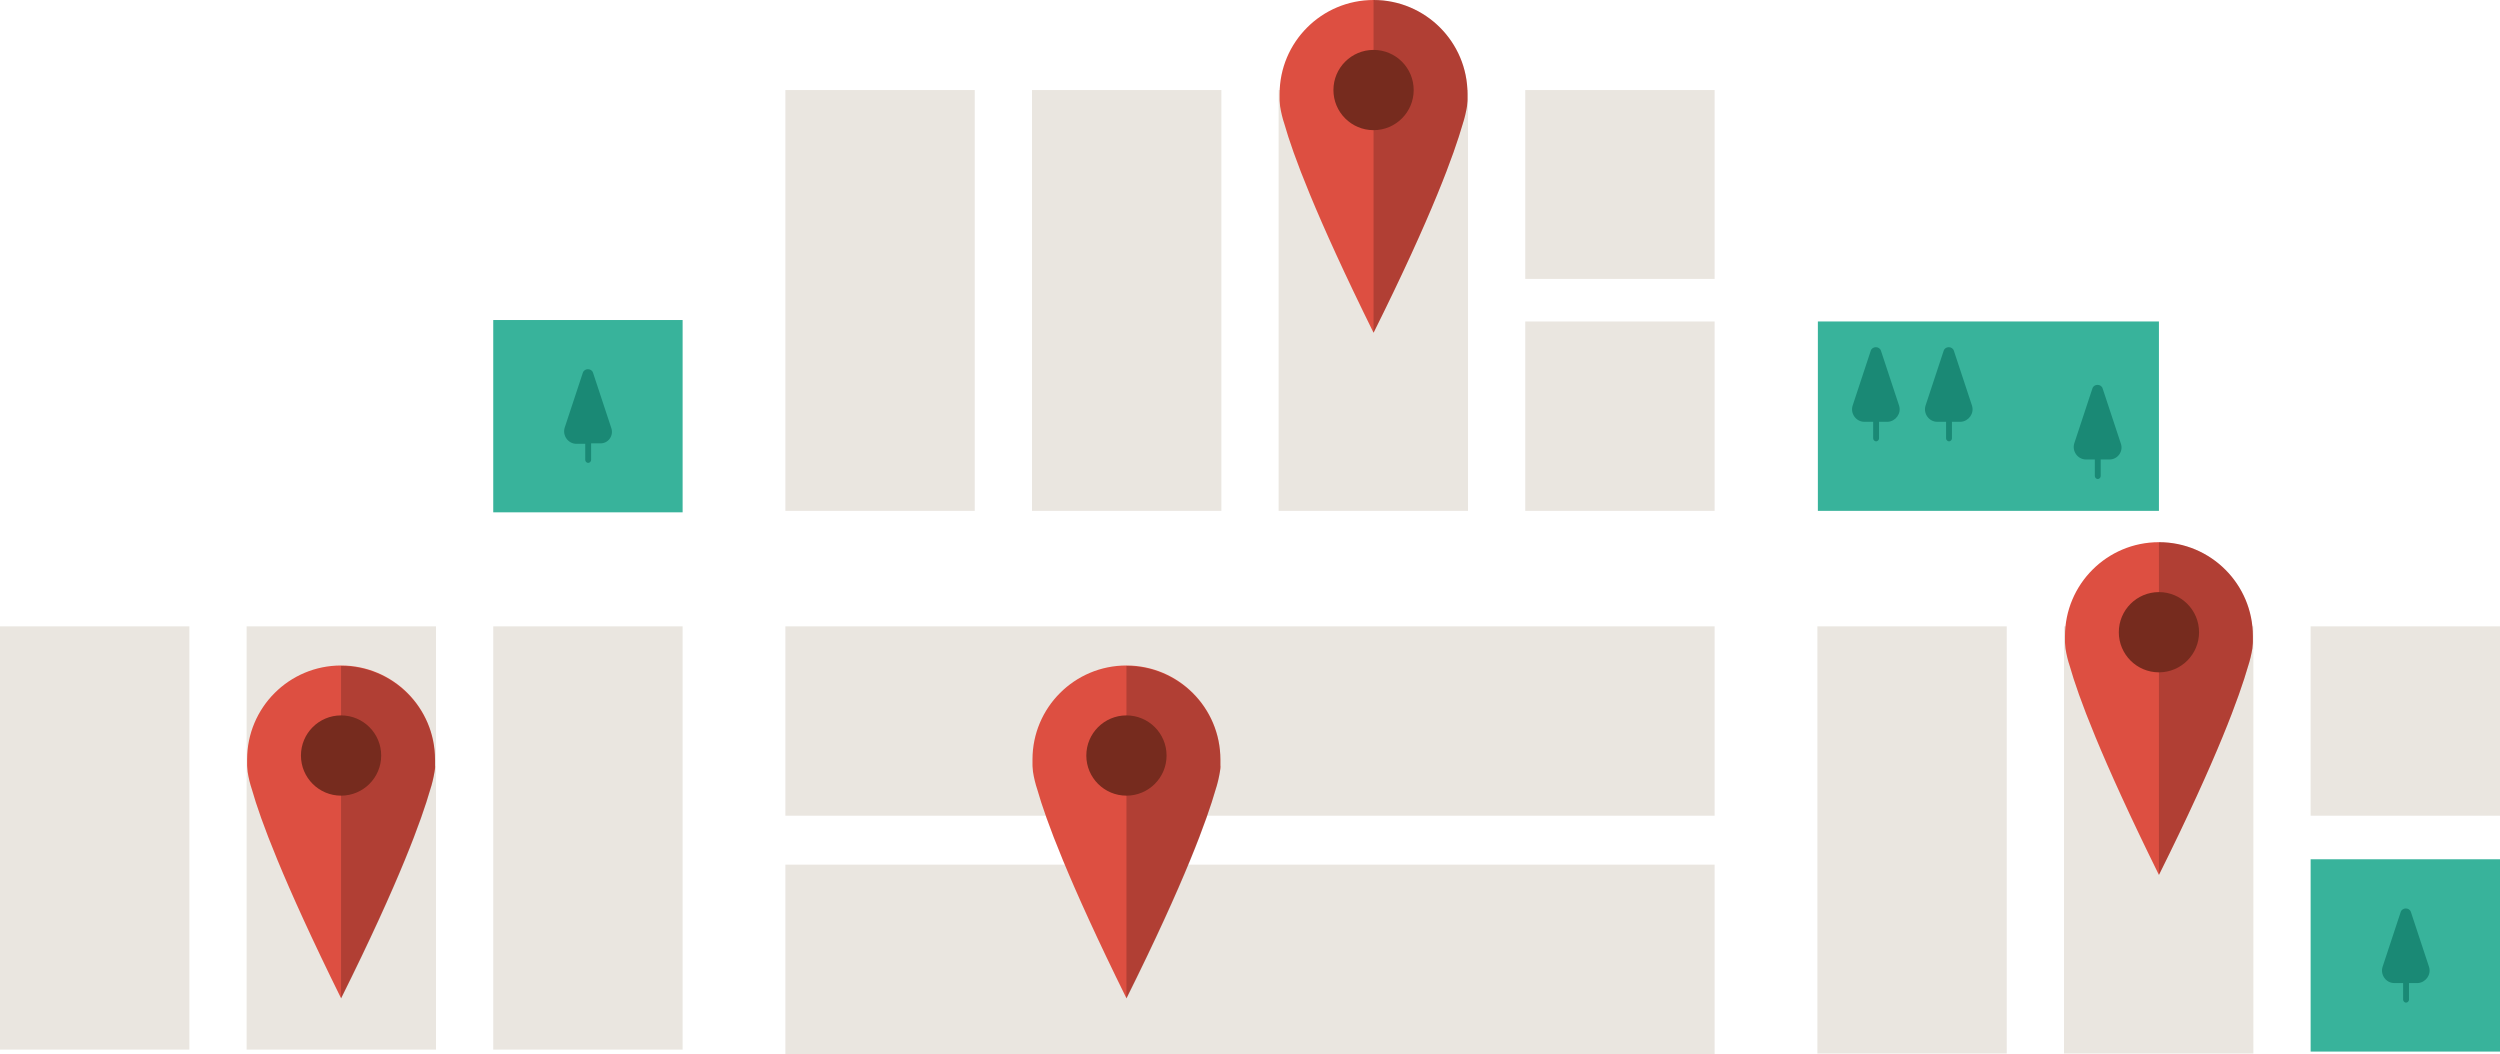 <?xml version="1.0" encoding="utf-8"?>
<!-- Generator: Adobe Illustrator 19.1.0, SVG Export Plug-In . SVG Version: 6.00 Build 0)  -->
<svg version="1.1" id="Layer_3" xmlns="http://www.w3.org/2000/svg" xmlns:xlink="http://www.w3.org/1999/xlink" x="0px" y="0px"
	 viewBox="0 0 510.9 215.4" style="enable-background:new 0 0 510.9 215.4;" xml:space="preserve">
<style type="text/css">
	.st0{fill:#38B39B;}
	.st1{fill:#EAE6E0;}
	.st2{fill:#1A8975;}
	.st3{fill:#DD4F41;}
	.st4{opacity:0.2;}
	.st5{fill:#762B1E;}
</style>
<g id="Layer_2">
	<path class="st0" d="M441.2,104.4h-69.7V65.7h69.7V104.4z"/>
	<path class="st1" d="M199.2,104.4h-38.7v-86h38.7V104.4z M160.5,128v38.7h189.9V128H160.5z M160.5,176.7v38.7h189.9v-38.7H160.5z
		 M300,18.4h-38.7v86H300V18.4z M350.4,65.7h-38.7v38.7h38.7V65.7z M350.4,18.4h-38.7V57h38.7V18.4z M510.9,128h-38.7v38.7h38.7V128
		z M249.6,18.4h-38.7v86h38.7V18.4z M410.1,128h-38.7v87.3h38.7V128z M460.5,128h-38.7v87.3h38.7V128z M139.5,128h-38.7v86.5h38.7
		V128z M38.7,128H0v86.5h38.7V128z M89.1,128H50.4v86.5h38.7V128z"/>
	<rect x="472.2" y="175.6" class="st0" width="38.7" height="39.3"/>
	<path class="st2" d="M496.4,197.6l-3.7-11.2c-0.3-1-1.8-1-2.1,0l-3.7,11.2c-0.5,1.6,0.7,3.3,2.4,3.3h1.8v3.4c0,0.3,0.3,0.6,0.6,0.6
		c0.3,0,0.6-0.3,0.6-0.6v-3.4h1.8C495.7,200.8,496.9,199.2,496.4,197.6z"/>
	<rect x="100.8" y="65.4" class="st0" width="38.7" height="39.3"/>
	<path class="st2" d="M124.9,87.4l-3.7-11.2c-0.3-1-1.8-1-2.1,0l-3.7,11.2c-0.5,1.6,0.7,3.3,2.4,3.3h1.8V94c0,0.3,0.3,0.6,0.6,0.6
		c0.3,0,0.6-0.3,0.6-0.6v-3.4h1.8C124.3,90.7,125.5,89,124.9,87.4z"/>
</g>
<path class="st2" d="M431.1,93.9h-1.8v3.4c0,0.3-0.3,0.6-0.6,0.6s-0.6-0.3-0.6-0.6v-3.4h-1.8c-1.7,0-2.9-1.7-2.4-3.3l3.7-11.2
	c0.3-1,1.8-1,2.1,0l3.7,11.2C434,92.2,432.8,93.9,431.1,93.9z M403,82.9l-3.7-11.2c-0.3-1-1.8-1-2.1,0l-3.7,11.2
	c-0.5,1.6,0.7,3.3,2.4,3.3h1.8v3.4c0,0.3,0.3,0.6,0.6,0.6s0.6-0.3,0.6-0.6v-3.4h1.8C402.3,86.1,403.5,84.5,403,82.9z M388.1,82.9
	l-3.7-11.2c-0.3-1-1.8-1-2.1,0l-3.7,11.2c-0.5,1.6,0.7,3.3,2.4,3.3h1.8v3.4c0,0.3,0.3,0.6,0.6,0.6c0.3,0,0.6-0.3,0.6-0.6v-3.4h1.8
	C387.4,86.1,388.6,84.5,388.1,82.9z"/>
<g>
	<ellipse class="st1" cx="280.7" cy="68" rx="10" ry="2.8"/>
	<g>
		<path class="st3" d="M299.9,20.4L299.9,20.4c0-0.4,0-0.8,0-1.2c0-10.6-8.6-19.2-19.2-19.2c-10.6,0-19.2,8.6-19.2,19.2
			c0,0.4,0,0.8,0,1.2c0,0,0,0.3,0.1,1.3c0.2,1.3,0.5,2.5,0.9,3.7c1.7,6,6.2,18.3,18.2,42.6c12.1-24.3,16.5-36.7,18.2-42.6
			c0.4-1.2,0.7-2.5,0.9-3.7C299.9,20.7,299.9,20.4,299.9,20.4z"/>
		<path class="st4" d="M280.7,33.5V68c12.1-24.3,16.5-36.7,18.2-42.6c0.4-1.2,0.7-2.5,0.9-3.7c0.1-0.9,0.1-1.3,0.1-1.3
			c0-0.4,0-0.8,0-1.2c0-10.6-8.6-19.2-19.2-19.2v4.9"/>
		<circle class="st5" cx="280.7" cy="18.4" r="8.2"/>
	</g>
</g>
<g>
	<ellipse class="st1" cx="69.7" cy="204.1" rx="10" ry="2.8"/>
	<g>
		<path class="st3" d="M88.9,156.4L88.9,156.4c0-0.4,0-0.8,0-1.2c0-10.6-8.6-19.2-19.2-19.2s-19.2,8.6-19.2,19.2c0,0.4,0,0.8,0,1.2
			c0,0,0,0.3,0.1,1.3c0.2,1.3,0.5,2.5,0.9,3.7c1.7,6,6.2,18.3,18.2,42.6c12.1-24.3,16.5-36.7,18.2-42.6c0.4-1.2,0.7-2.5,0.9-3.7
			C89,156.8,88.9,156.4,88.9,156.4z"/>
		<path class="st4" d="M69.7,169.6v34.5c12.1-24.3,16.5-36.7,18.2-42.6c0.4-1.2,0.7-2.5,0.9-3.7c0.1-0.9,0.1-1.3,0.1-1.3
			c0-0.4,0-0.8,0-1.2c0-10.6-8.6-19.2-19.2-19.2v4.9"/>
		<circle class="st5" cx="69.7" cy="154.4" r="8.2"/>
	</g>
</g>
<g>
	<ellipse class="st1" cx="230.2" cy="204.1" rx="10" ry="2.8"/>
	<g>
		<path class="st3" d="M249.4,156.4L249.4,156.4c0-0.4,0-0.8,0-1.2c0-10.6-8.6-19.2-19.2-19.2c-10.6,0-19.2,8.6-19.2,19.2
			c0,0.4,0,0.8,0,1.2c0,0,0,0.3,0.1,1.3c0.2,1.3,0.5,2.5,0.9,3.7c1.7,6,6.2,18.3,18.2,42.6c12.1-24.3,16.5-36.7,18.2-42.6
			c0.4-1.2,0.7-2.5,0.9-3.7C249.5,156.8,249.4,156.4,249.4,156.4z"/>
		<path class="st4" d="M230.2,169.6v34.5c12.1-24.3,16.5-36.7,18.2-42.6c0.4-1.2,0.7-2.5,0.9-3.7c0.1-0.9,0.1-1.3,0.1-1.3
			c0-0.4,0-0.8,0-1.2c0-10.6-8.6-19.2-19.2-19.2v4.9"/>
		<circle class="st5" cx="230.2" cy="154.4" r="8.2"/>
	</g>
</g>
<g>
	<ellipse class="st1" cx="441.2" cy="178.8" rx="10" ry="2.8"/>
	<g>
		<path class="st3" d="M460.4,131.2L460.4,131.2c0-0.4,0-0.8,0-1.2c0-10.6-8.6-19.2-19.2-19.2s-19.2,8.6-19.2,19.2
			c0,0.4,0,0.8,0,1.2c0,0,0,0.3,0.1,1.3c0.2,1.3,0.5,2.5,0.9,3.7c1.7,6,6.2,18.3,18.2,42.6c12.1-24.3,16.5-36.7,18.2-42.6
			c0.4-1.2,0.7-2.5,0.9-3.7C460.4,131.5,460.4,131.2,460.4,131.2z"/>
		<path class="st4" d="M441.2,144.3v34.5c12.1-24.3,16.5-36.7,18.2-42.6c0.4-1.2,0.7-2.5,0.9-3.7c0.1-0.9,0.1-1.3,0.1-1.3
			c0-0.4,0-0.8,0-1.2c0-10.6-8.6-19.2-19.2-19.2v4.9"/>
		<circle class="st5" cx="441.2" cy="129.2" r="8.2"/>
	</g>
</g>
</svg>
